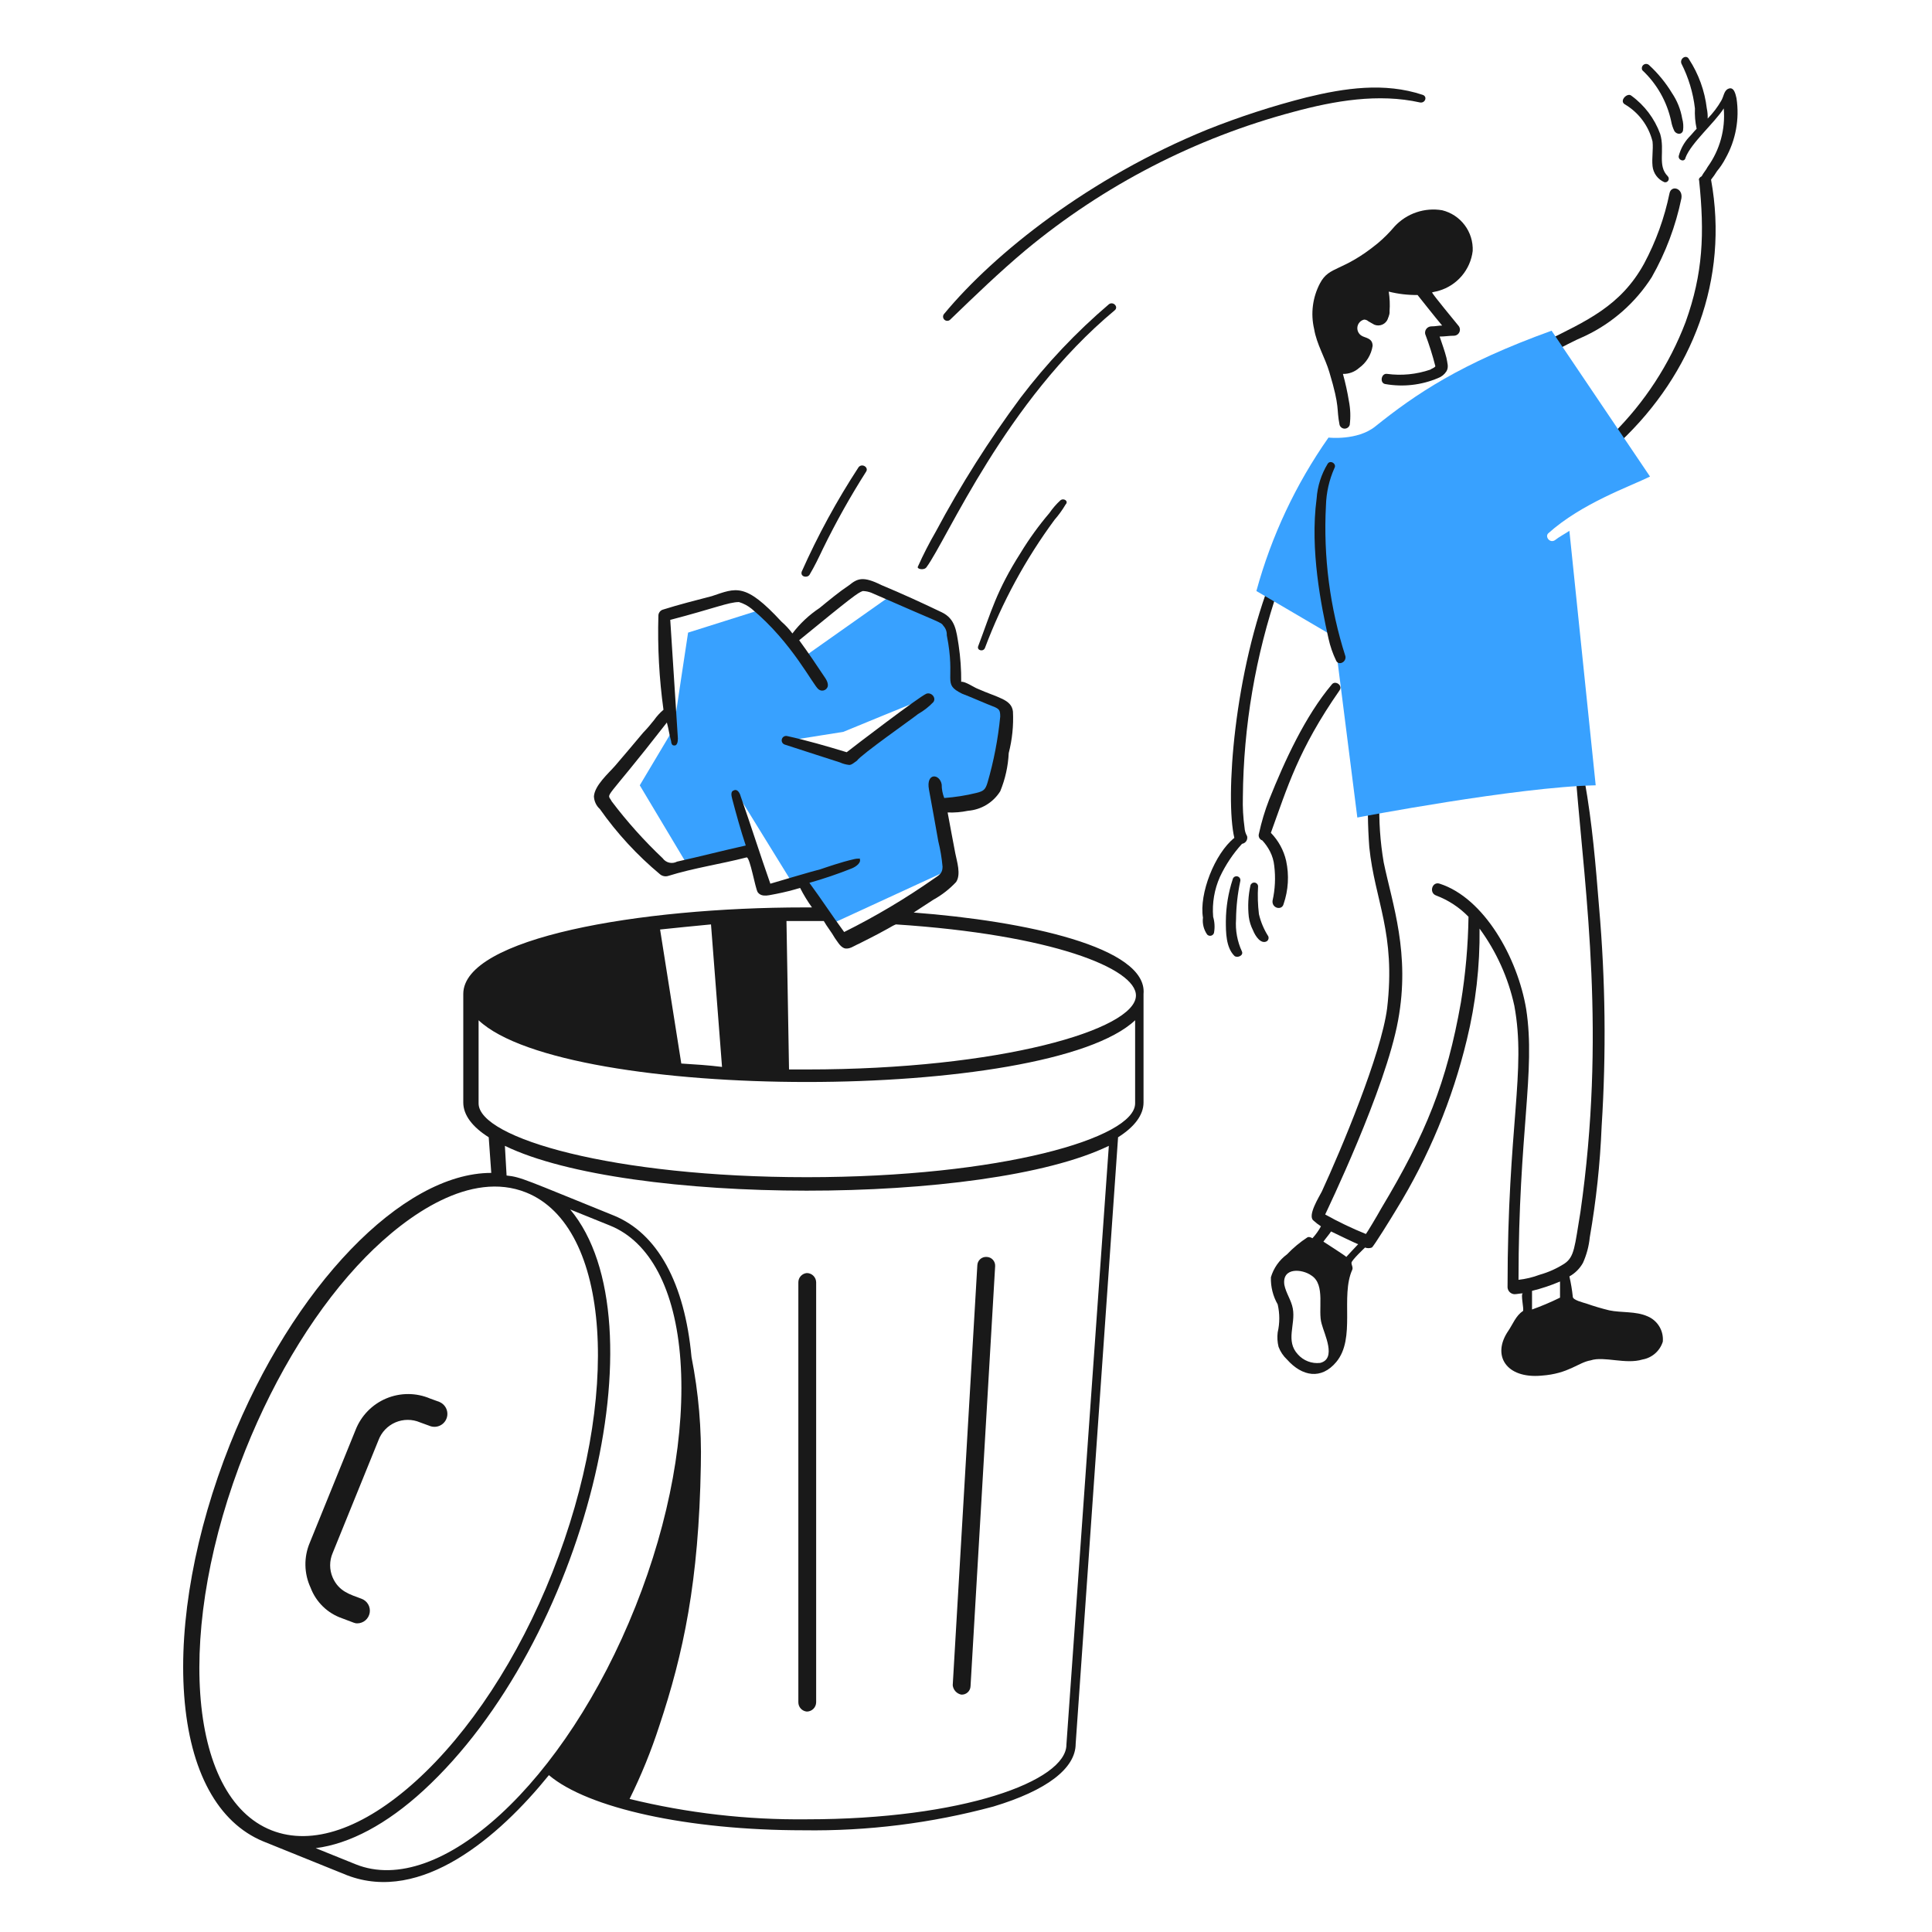 <svg width="154" height="154" viewBox="0 0 154 154" fill="none" xmlns="http://www.w3.org/2000/svg">
<path d="M131.317 104.92C130.376 104.504 129.222 104.65 128.275 104.448C127.658 104.298 127.048 104.118 126.449 103.906C126.247 103.839 125.368 103.636 125.368 103.366C125.311 102.82 125.22 102.278 125.097 101.743C125.552 101.491 125.927 101.116 126.179 100.661C126.468 100.019 126.651 99.334 126.72 98.633C127.231 95.705 127.548 92.746 127.667 89.775C128.038 83.964 127.971 78.133 127.464 72.331C127.193 68.951 126.92 65.627 126.315 62.257C126.254 61.918 125.639 61.987 125.639 62.324C126.392 71.474 127.999 82.452 125.977 96.605C125.512 99.395 125.507 100.185 124.693 100.729C124.086 101.117 123.425 101.414 122.732 101.608C122.187 101.814 121.619 101.95 121.041 102.014C121.041 90.24 122.419 85.432 121.654 80.445C120.971 76.35 118.305 71.582 114.757 70.439C114.149 70.236 113.879 71.182 114.487 71.385C115.456 71.753 116.333 72.33 117.055 73.075C117.021 75.363 116.818 77.646 116.448 79.904C115.323 86.275 113.668 90.374 110.092 96.334C109.755 96.946 108.944 98.295 108.876 98.362C107.762 97.912 106.678 97.393 105.63 96.807C105.753 96.527 110.444 86.829 111.444 81.324C112.425 76.002 110.992 72.091 110.296 68.748C110.013 67.096 109.9 65.42 109.958 63.745C109.947 63.315 109.97 62.886 110.026 62.46C110.026 62.334 109.976 62.214 109.887 62.125C109.798 62.036 109.678 61.987 109.552 61.987C109.427 61.987 109.307 62.036 109.218 62.125C109.129 62.214 109.079 62.334 109.079 62.46C108.998 64.15 109.021 65.844 109.147 67.531C109.586 71.819 111.274 74.364 110.567 80.377C110.093 84.046 106.892 91.663 105.36 94.981C105.157 95.387 104.212 96.875 104.684 97.279C104.874 97.453 105.077 97.611 105.293 97.752C105.107 98.094 104.879 98.412 104.617 98.699C104.481 98.632 104.345 98.56 104.211 98.632C103.62 99.018 103.075 99.472 102.588 99.984C101.972 100.436 101.521 101.077 101.304 101.809C101.281 102.566 101.468 103.315 101.844 103.972C102.014 104.706 102.014 105.469 101.844 106.204C101.797 106.587 101.82 106.977 101.912 107.352C102.056 107.738 102.288 108.085 102.588 108.367C103.798 109.728 105.323 109.988 106.51 108.57C108.098 106.672 106.823 103.338 107.794 101.2C107.862 100.997 107.727 100.862 107.727 100.658C107.727 100.455 108.808 99.442 108.808 99.442C108.982 99.509 109.175 99.509 109.349 99.442C109.485 99.374 110.905 97.076 111.31 96.399C113.882 92.215 115.776 87.652 116.922 82.876C117.63 79.978 117.971 77.003 117.936 74.02C119.281 75.854 120.226 77.95 120.709 80.172C121.671 85.396 120.167 89.667 120.167 102.619C120.177 102.76 120.237 102.892 120.336 102.992C120.436 103.091 120.568 103.151 120.709 103.161C120.912 103.161 121.182 103.093 121.385 103.093C121.182 103.161 121.52 104.446 121.385 104.513C120.843 104.851 120.565 105.589 120.236 106.068C118.879 108.032 120.052 109.908 122.873 109.652C125.049 109.498 125.794 108.601 126.794 108.434C127.847 108.083 129.592 108.775 130.919 108.367C131.294 108.302 131.643 108.136 131.93 107.885C132.216 107.635 132.428 107.31 132.542 106.947C132.582 106.523 132.484 106.097 132.264 105.732C132.043 105.367 131.712 105.083 131.317 104.92ZM105.219 108.639C104.893 108.675 104.563 108.633 104.257 108.515C103.95 108.398 103.676 108.208 103.458 107.963C102.444 106.881 103.281 105.589 103.052 104.312C102.931 103.634 102.512 103.095 102.376 102.419C102.173 100.999 103.796 101.135 104.54 101.675C105.689 102.419 105.013 104.448 105.351 105.529C105.556 106.342 106.575 108.321 105.219 108.641L105.219 108.639ZM107.315 100.188C107.18 100.053 105.693 99.106 105.49 98.971C105.625 98.768 106.03 98.295 106.098 98.159C106.369 98.295 108.194 99.174 108.261 99.174C107.99 99.445 107.382 100.122 107.314 100.19L107.315 100.188ZM124.35 103.435C123.624 103.793 122.879 104.109 122.118 104.381V102.894C122.881 102.708 123.627 102.459 124.35 102.15V103.435Z" fill="#191919"/>
<path d="M101.905 46.91C101.973 46.708 102.04 46.572 102.108 46.369C101.899 46.19 101.673 46.031 101.432 45.896C98.356 53.586 97.647 63.634 98.389 66.788C96.812 68.05 95.574 71.258 95.888 73.144C95.829 73.621 95.95 74.103 96.226 74.496C96.266 74.536 96.315 74.566 96.369 74.581C96.424 74.597 96.481 74.597 96.535 74.584C96.59 74.57 96.64 74.542 96.681 74.503C96.722 74.464 96.751 74.415 96.767 74.36C96.846 73.933 96.822 73.493 96.7 73.076C96.612 71.988 96.797 70.895 97.24 69.898C97.692 68.936 98.285 68.047 99.001 67.261C99.069 67.251 99.134 67.226 99.192 67.189C99.251 67.153 99.3 67.104 99.339 67.047C99.377 66.989 99.403 66.925 99.414 66.857C99.426 66.789 99.424 66.72 99.407 66.653C99.287 66.447 99.217 66.215 99.204 65.977C99.091 65.171 99.046 64.356 99.069 63.543C99.116 57.882 100.074 52.266 101.905 46.91Z" fill="#191919"/>
<path d="M106.165 54.551C104.027 57.09 102.406 60.637 101.161 63.746C100.82 64.625 100.549 65.529 100.351 66.451C100.333 66.504 100.326 66.56 100.33 66.616C100.334 66.672 100.349 66.727 100.374 66.777C100.399 66.827 100.434 66.872 100.476 66.909C100.518 66.945 100.568 66.974 100.621 66.991C100.863 67.256 101.069 67.552 101.233 67.87C101.416 68.229 101.531 68.618 101.571 69.019C101.685 69.944 101.64 70.882 101.436 71.791C101.36 72.399 102.18 72.602 102.315 72.062C102.696 70.953 102.766 69.762 102.518 68.616C102.325 67.775 101.903 67.003 101.301 66.385C102.614 62.775 103.474 59.771 106.778 55.026C107.053 54.624 106.433 54.212 106.165 54.551Z" fill="#191919"/>
<path d="M133.078 15.403C132.677 17.362 131.994 19.252 131.05 21.015C129.181 24.414 126.422 25.594 123.14 27.235C123.359 27.503 123.541 27.798 123.68 28.114C124.559 27.64 125.441 27.168 126.385 26.762C128.544 25.73 130.371 24.114 131.659 22.097C132.772 20.138 133.57 18.016 134.025 15.809C134.157 14.997 133.223 14.73 133.078 15.403Z" fill="#191919"/>
<path d="M138.416 7.83C138.349 7.559 138.231 6.849 137.74 7.086C137.412 7.245 137.402 7.694 137.199 8.032C136.899 8.549 136.536 9.026 136.118 9.452C136.129 9.18 136.106 8.908 136.049 8.641C135.884 7.242 135.398 5.9 134.63 4.719C134.427 4.313 133.886 4.652 134.021 5.058C134.591 6.179 134.958 7.392 135.103 8.641C135.078 9.186 135.123 9.731 135.239 10.264C135.036 10.467 134.833 10.737 134.626 10.94C134.238 11.362 133.96 11.873 133.814 12.428C133.747 12.765 134.288 12.968 134.356 12.562C134.792 11.399 136.696 9.764 137.399 8.641C137.545 10.3 137.089 11.957 136.114 13.307C135.978 13.577 135.775 13.78 135.641 14.05C135.505 14.117 135.37 14.253 135.438 14.388C135.874 18.606 135.759 21.781 134.356 25.68C133.077 29.035 131.094 32.079 128.541 34.605L129.154 35.212C134.902 29.784 137.834 22.272 136.388 14.32C136.559 14.105 136.717 13.879 136.861 13.644C137.122 13.331 137.349 12.991 137.537 12.63C138.358 11.173 138.668 9.483 138.416 7.83Z" fill="#191919"/>
<path d="M134.089 9.453C133.966 8.727 133.689 8.035 133.278 7.424C132.777 6.599 132.163 5.847 131.452 5.193C131.394 5.136 131.317 5.102 131.235 5.096C131.154 5.091 131.073 5.115 131.008 5.164C130.942 5.213 130.896 5.284 130.879 5.364C130.861 5.443 130.872 5.527 130.911 5.599C132.072 6.686 132.874 8.102 133.208 9.657C133.257 9.94 133.348 10.213 133.478 10.469C133.681 10.739 134.079 10.738 134.154 10.402C134.199 10.084 134.177 9.761 134.089 9.453Z" fill="#191919"/>
<path d="M98.998 75.849C98.625 75.046 98.462 74.162 98.525 73.279C98.537 72.257 98.65 71.237 98.863 70.237C98.873 70.197 98.876 70.154 98.869 70.113C98.863 70.072 98.849 70.032 98.827 69.996C98.805 69.96 98.776 69.929 98.742 69.905C98.708 69.881 98.67 69.864 98.629 69.854C98.588 69.845 98.546 69.844 98.505 69.852C98.463 69.86 98.424 69.876 98.389 69.898C98.354 69.922 98.325 69.951 98.301 69.986C98.278 70.021 98.262 70.06 98.255 70.102C97.905 71.172 97.723 72.289 97.713 73.415C97.713 74.294 97.713 75.51 98.389 76.187C98.592 76.389 99.134 76.187 98.998 75.849Z" fill="#191919"/>
<path d="M101.094 74.631C100.749 74.09 100.498 73.495 100.35 72.87C100.26 72.13 100.237 71.383 100.282 70.639C100.277 70.567 100.247 70.498 100.196 70.445C100.146 70.393 100.078 70.36 100.006 70.352C99.934 70.344 99.861 70.361 99.8 70.401C99.74 70.442 99.695 70.502 99.674 70.572C99.495 71.394 99.45 72.24 99.541 73.076C99.591 73.454 99.706 73.819 99.879 74.158C100.065 74.623 100.499 75.269 100.961 75.037C101.028 74.997 101.079 74.934 101.103 74.859C101.128 74.784 101.124 74.704 101.094 74.631Z" fill="#191919"/>
<path d="M132.94 14.051C132.088 13.199 132.73 12.001 132.332 10.67C131.885 9.45 131.085 8.391 130.034 7.627C129.724 7.359 129.062 8.01 129.493 8.303C130.045 8.625 130.528 9.053 130.911 9.565C131.294 10.076 131.571 10.659 131.724 11.279C131.792 11.954 131.657 12.563 131.724 13.239C131.753 13.518 131.855 13.785 132.022 14.011C132.188 14.237 132.412 14.414 132.671 14.524C132.73 14.538 132.793 14.532 132.849 14.507C132.905 14.482 132.951 14.441 132.981 14.387C133.011 14.334 133.024 14.273 133.016 14.212C133.009 14.152 132.982 14.095 132.94 14.051Z" fill="#191919"/>
<path d="M76.28 54.28L75.604 49.483L70.938 47.523L64.042 52.391L63.907 52.255C62.844 50.91 61.591 49.726 60.188 48.74L54.847 50.426C54.847 50.426 53.699 57.999 53.699 58.066L50.996 62.597L54.715 68.817L59.989 67.533L58.771 63.273L63.234 70.507L64.113 70.372L66.48 73.55L75.878 69.222L75.265 64.287L79.186 63.205C79.186 63.205 80.268 56.579 80.539 56.376C80.81 56.106 76.28 54.28 76.28 54.28ZM73.711 55.7C73.507 55.768 67.626 60.433 67.626 60.433L62.96 59.013L67.22 58.337C67.22 58.337 73.778 55.632 73.711 55.7Z" fill="#38A1FF"/>
<path d="M123.406 42.516C126.081 40.108 129.958 38.764 131.523 37.986L123.677 26.36C116.374 28.997 112.844 31.413 109.613 34C108.187 35.141 105.895 34.879 105.895 34.879C103.287 38.593 101.343 42.732 100.147 47.11L106.368 50.762L108.193 65.166C108.193 65.166 120.904 62.73 127.193 62.597L125.096 42.313C124.691 42.583 124.285 42.786 123.948 43.056C123.542 43.327 123.136 42.786 123.406 42.516Z" fill="#38A1FF"/>
<path d="M117.389 20.004C117.421 19.265 117.196 18.538 116.752 17.946C116.308 17.355 115.673 16.935 114.955 16.759C114.267 16.643 113.56 16.699 112.899 16.924C112.238 17.148 111.644 17.533 111.168 18.044C110.757 18.533 110.305 18.985 109.816 19.396C106.978 21.714 105.975 21.157 105.222 22.574C104.628 23.694 104.46 24.991 104.749 26.225C104.951 27.442 105.628 28.522 105.965 29.67C106.84 32.584 106.507 32.513 106.777 33.862C106.802 33.95 106.856 34.027 106.929 34.082C107.002 34.137 107.091 34.167 107.182 34.167C107.274 34.167 107.363 34.137 107.436 34.082C107.509 34.027 107.563 33.95 107.588 33.862C107.667 33.231 107.644 32.592 107.521 31.969C107.402 31.239 107.243 30.517 107.045 29.805C107.518 29.816 107.977 29.647 108.33 29.332C108.618 29.125 108.862 28.863 109.048 28.56C109.234 28.258 109.357 27.922 109.411 27.571C109.411 26.926 108.811 26.946 108.532 26.76C108.412 26.688 108.317 26.582 108.258 26.455C108.199 26.328 108.179 26.187 108.201 26.049C108.223 25.911 108.285 25.783 108.381 25.681C108.476 25.578 108.599 25.507 108.735 25.475C108.86 25.477 108.981 25.525 109.073 25.61C109.208 25.678 109.411 25.813 109.547 25.881C109.648 25.922 109.758 25.943 109.868 25.942C109.978 25.941 110.087 25.917 110.188 25.873C110.288 25.829 110.379 25.765 110.455 25.685C110.531 25.605 110.59 25.511 110.628 25.408C110.628 25.34 110.696 25.272 110.696 25.205C110.751 25.077 110.774 24.938 110.763 24.799C110.8 24.28 110.778 23.758 110.696 23.244C111.447 23.433 112.219 23.524 112.993 23.514C113.057 23.591 114.481 25.396 114.954 25.948C114.684 25.948 114.413 26.016 114.075 26.016C114.002 26.019 113.93 26.038 113.865 26.072C113.8 26.105 113.743 26.153 113.698 26.211C113.653 26.269 113.621 26.336 113.604 26.407C113.588 26.478 113.587 26.553 113.602 26.624C113.921 27.464 114.192 28.322 114.413 29.193C114.345 29.329 114.075 29.396 114.008 29.464C112.901 29.843 111.721 29.959 110.562 29.802C110.089 29.735 109.954 30.546 110.427 30.614C111.841 30.863 113.297 30.699 114.619 30.14C114.898 30.039 115.136 29.849 115.295 29.599C115.498 29.262 115.363 28.923 115.295 28.517C115.16 27.977 114.957 27.436 114.754 26.827C115.16 26.827 115.498 26.76 115.903 26.76C115.995 26.757 116.085 26.727 116.161 26.675C116.238 26.622 116.297 26.549 116.333 26.463C116.369 26.377 116.379 26.283 116.363 26.192C116.346 26.101 116.304 26.016 116.241 25.948C116.001 25.654 114.262 23.546 114.145 23.311C114.347 23.244 114.483 23.244 114.686 23.177C115.398 22.972 116.034 22.561 116.515 21.997C116.996 21.433 117.3 20.74 117.389 20.004Z" fill="#191919"/>
<path d="M72.832 72.739C73.373 72.4 73.847 72.062 74.387 71.724C75.067 71.35 75.683 70.871 76.213 70.305C76.618 69.692 76.276 68.683 76.145 68.007C75.935 66.927 75.739 65.844 75.536 64.762C76.081 64.784 76.626 64.739 77.159 64.627C77.679 64.586 78.182 64.425 78.629 64.155C79.075 63.885 79.452 63.514 79.729 63.072C80.127 62.104 80.356 61.074 80.405 60.029C80.684 58.948 80.798 57.831 80.742 56.716C80.628 55.74 79.569 55.631 77.903 54.89C77.7 54.823 76.889 54.278 76.618 54.35C76.626 53.376 76.558 52.403 76.415 51.44C76.232 50.291 76.154 49.325 75.063 48.803C73.455 48.032 71.886 47.315 70.263 46.639C68.794 45.905 68.356 46.108 67.693 46.639C66.882 47.18 66.071 47.856 65.327 48.464C64.497 49.014 63.766 49.7 63.163 50.493C62.906 50.146 62.611 49.829 62.285 49.546C59.392 46.414 58.686 46.866 56.74 47.518C55.455 47.856 54.165 48.174 52.819 48.6C52.721 48.635 52.636 48.699 52.576 48.784C52.515 48.868 52.482 48.969 52.48 49.073C52.408 51.581 52.544 54.091 52.886 56.577C52.604 56.814 52.355 57.087 52.143 57.388C51.869 57.742 51.576 58.081 51.264 58.403C50.52 59.282 49.787 60.17 49.032 61.039C48.496 61.652 47.41 62.595 47.342 63.474C47.349 63.666 47.395 63.854 47.476 64.028C47.557 64.203 47.672 64.359 47.815 64.487C49.179 66.427 50.794 68.177 52.616 69.694C52.7 69.763 52.8 69.811 52.906 69.834C53.013 69.858 53.123 69.856 53.228 69.83C55.312 69.18 57.42 68.883 59.517 68.342C59.787 68.342 60.193 70.776 60.395 71.115C60.733 71.588 61.409 71.317 61.883 71.249C62.521 71.124 63.153 70.966 63.776 70.776C64.051 71.318 64.368 71.838 64.722 72.331H64.11C50.925 72.331 36.928 74.766 36.928 79.228V87.88C36.928 88.894 37.671 89.841 38.956 90.652L39.159 93.492C32.059 93.492 23.339 102.553 18.332 115.128C15.56 122.096 14.249 129.261 14.681 135.142C15.127 141.228 17.385 145.283 20.969 146.771L27.663 149.476C33.578 151.751 39.761 146.433 43.754 141.497C46.864 144.134 54.843 145.892 64.038 145.892C69.15 145.968 74.248 145.331 79.183 143.999C83.444 142.717 85.742 140.956 85.742 138.995L89.122 90.652C90.407 89.841 91.151 88.891 91.151 87.88V79.228C91.494 75.51 81.757 73.415 72.832 72.739ZM68.099 68.479C67.011 68.723 65.802 69.155 65.395 69.29C65.056 69.358 61.405 70.439 61.405 70.439C60.594 68.141 59.85 65.773 59.039 63.474C58.971 63.203 58.768 62.862 58.498 63.001C58.228 63.069 58.292 63.407 58.363 63.677C58.685 64.898 59.039 66.179 59.444 67.396C57.619 67.801 55.794 68.275 53.968 68.68C53.777 68.782 53.554 68.811 53.343 68.762C53.132 68.712 52.946 68.587 52.82 68.41C51.344 67.014 49.987 65.499 48.761 63.88C48.366 63.089 47.982 64.244 53.156 57.592C53.291 58.065 53.359 58.606 53.494 59.079C53.494 59.215 53.562 59.417 53.697 59.417C53.967 59.485 54.035 59.147 54.035 58.876C53.832 55.699 53.629 52.589 53.426 49.411C56.9 48.504 58.088 47.99 58.903 47.99C59.273 48.103 59.618 48.286 59.917 48.532C63.155 51.212 64.826 54.667 65.258 54.955C65.31 54.994 65.37 55.022 65.433 55.037C65.497 55.052 65.563 55.053 65.627 55.04C65.691 55.027 65.751 55.001 65.805 54.963C65.858 54.925 65.902 54.876 65.935 54.82C66.07 54.617 65.935 54.278 65.8 54.076C65.124 53.062 64.448 52.048 63.703 51.033C67.938 47.569 68.379 47.243 68.775 47.111C69.006 47.117 69.235 47.163 69.451 47.247C75.105 49.736 74.985 49.565 75.198 49.884C75.29 49.984 75.362 50.101 75.408 50.228C75.455 50.356 75.475 50.492 75.468 50.627C76.206 54.317 75.064 54.483 76.685 55.293C77.564 55.631 78.446 56.036 79.322 56.375C79.642 56.535 79.728 56.613 79.728 57.118C79.554 58.904 79.215 60.67 78.713 62.392C78.544 62.946 78.399 63.062 77.834 63.203C76.991 63.41 76.132 63.546 75.265 63.609C75.13 63.265 75.061 62.898 75.062 62.527C74.902 61.656 73.799 61.572 74.048 62.933C74.297 64.294 74.556 65.71 74.792 67.058C74.957 67.724 75.07 68.402 75.131 69.085C75.131 69.626 74.856 69.756 74.454 70.032C72.175 71.628 69.779 73.052 67.288 74.291C66.341 73.007 65.462 71.654 64.516 70.37C65.662 70.045 66.79 69.662 67.896 69.221C68.234 69.084 68.708 68.748 68.509 68.41C68.64 68.479 68.435 68.403 68.099 68.479ZM54.306 84.774L52.616 74.091C53.9 73.955 55.253 73.82 56.674 73.685L57.553 85.044C56.47 84.909 55.388 84.841 54.306 84.774ZM19.553 115.605C21.985 109.519 25.369 104.043 29.154 100.189C32.471 96.811 37.518 93.285 41.933 95.051C48.694 97.756 49.572 111.345 44.029 125.341C41.324 132.17 37.405 138.122 33.144 141.974C28.953 145.762 24.898 147.172 21.649 145.896C14.895 143.242 13.936 129.666 19.553 115.605ZM28.343 148.6L25.165 147.316C27.869 146.977 30.831 145.401 33.751 142.721C46.624 130.894 52.901 105.292 45.449 96.407L48.627 97.691C51.804 98.976 53.833 102.763 54.239 108.442C54.647 114.189 53.404 121.144 50.655 128.05C45.064 142.09 35.036 151.305 28.343 148.6ZM85.004 139.067C85.004 141.976 76.688 145.017 64.315 145.017C59.555 145.07 54.808 144.525 50.184 143.394C51.113 141.515 51.904 139.572 52.55 137.579C54.472 131.819 55.705 126.085 55.863 116.822C55.932 113.92 55.683 111.018 55.12 108.17C54.579 102.288 52.415 98.299 48.899 96.879C41.917 94.058 41.539 93.816 40.38 93.701L40.245 91.335C50.008 96.082 78.546 96.118 88.385 91.335L85.004 139.067ZM64.315 93.834C48.899 93.834 38.149 90.723 38.149 87.952V81.325C45.117 87.886 83.51 87.886 90.481 81.325V87.952C90.479 90.723 79.729 93.834 64.313 93.834H64.315ZM64.315 85.247H62.893L62.69 73.415H65.665C65.935 73.888 66.278 74.294 66.544 74.767C66.747 75.037 66.95 75.443 67.288 75.579C67.693 75.713 68.099 75.376 68.436 75.24C71.153 73.882 70.967 73.862 71.412 73.685C83.852 74.497 90.573 77.201 90.546 79.364C90.513 82.07 79.729 85.247 64.313 85.247H64.315Z" fill="#191919"/>
<path d="M78.646 100.19C78.553 100.183 78.459 100.196 78.37 100.226C78.281 100.257 78.199 100.305 78.13 100.369C78.06 100.432 78.004 100.509 77.965 100.594C77.926 100.679 77.905 100.772 77.903 100.866L75.942 134.334C75.962 134.513 76.039 134.681 76.16 134.815C76.281 134.948 76.442 135.04 76.618 135.077C76.712 135.084 76.806 135.072 76.895 135.041C76.983 135.01 77.065 134.962 77.135 134.898C77.204 134.835 77.26 134.759 77.299 134.673C77.338 134.588 77.359 134.495 77.362 134.401L79.323 100.933C79.329 100.84 79.317 100.745 79.286 100.657C79.255 100.568 79.207 100.486 79.144 100.417C79.08 100.347 79.004 100.291 78.918 100.252C78.833 100.213 78.74 100.192 78.646 100.19Z" fill="#191919"/>
<path d="M64.313 101.475C64.127 101.491 63.955 101.577 63.829 101.715C63.704 101.852 63.635 102.033 63.637 102.219V135.686C63.635 135.872 63.704 136.052 63.829 136.19C63.955 136.328 64.127 136.413 64.313 136.43C64.51 136.428 64.698 136.349 64.837 136.21C64.976 136.071 65.055 135.883 65.056 135.686V102.218C65.055 102.021 64.976 101.833 64.837 101.694C64.698 101.555 64.51 101.476 64.313 101.475Z" fill="#191919"/>
<path d="M35.036 111.751L34.292 111.481C33.739 111.244 33.143 111.122 32.541 111.12C31.939 111.119 31.343 111.238 30.788 111.471C30.233 111.705 29.73 112.047 29.31 112.479C28.89 112.91 28.561 113.421 28.342 113.982L24.691 122.975C24.451 123.544 24.333 124.156 24.345 124.774C24.357 125.391 24.498 125.999 24.759 126.558C24.972 127.123 25.307 127.633 25.739 128.054C26.171 128.474 26.691 128.795 27.261 128.992C28.328 129.386 28.268 129.398 28.478 129.398C28.715 129.397 28.944 129.312 29.125 129.159C29.306 129.005 29.427 128.793 29.468 128.559C29.508 128.326 29.465 128.085 29.346 127.88C29.227 127.675 29.039 127.518 28.816 127.437C27.897 127.09 27.015 126.866 26.519 125.747C26.385 125.438 26.316 125.104 26.316 124.767C26.316 124.43 26.385 124.096 26.519 123.786L30.168 114.798C30.286 114.482 30.467 114.194 30.699 113.95C30.932 113.706 31.211 113.512 31.521 113.379C31.83 113.246 32.164 113.178 32.501 113.178C32.838 113.177 33.171 113.246 33.481 113.378L34.225 113.649C34.349 113.702 34.483 113.73 34.618 113.732C34.754 113.733 34.888 113.708 35.013 113.658C35.139 113.608 35.253 113.533 35.35 113.439C35.447 113.344 35.524 113.232 35.577 113.107C35.631 112.983 35.659 112.849 35.66 112.714C35.662 112.579 35.637 112.445 35.587 112.319C35.536 112.193 35.462 112.079 35.367 111.982C35.273 111.885 35.16 111.808 35.036 111.755V111.751Z" fill="#191919"/>
<path d="M113.4 7.56C110.358 6.545 107.181 7.019 104.135 7.763C101.445 8.446 98.803 9.304 96.225 10.332C86.867 14.15 79.283 20.157 75.269 25.004C75.206 25.067 75.172 25.152 75.172 25.24C75.172 25.329 75.207 25.413 75.27 25.476C75.332 25.538 75.417 25.574 75.505 25.574C75.594 25.574 75.679 25.54 75.742 25.477C77.703 23.584 79.664 21.691 81.759 19.933C87.999 14.756 95.287 10.996 103.122 8.912C106.368 8.033 109.884 7.424 113.197 8.169C113.602 8.236 113.805 7.695 113.4 7.56Z" fill="#191919"/>
<path d="M88.382 24.26C85.778 26.479 83.421 28.973 81.351 31.698C78.836 35.086 76.576 38.657 74.59 42.38C74.069 43.279 73.595 44.204 73.17 45.153C73.035 45.355 73.645 45.492 73.846 45.22C75.504 42.975 80.121 31.997 88.854 24.734C89.189 24.457 88.716 23.986 88.382 24.26Z" fill="#191919"/>
<path d="M68.437 37.242C66.707 39.889 65.192 42.67 63.907 45.559C63.771 45.964 64.313 46.099 64.519 45.829C64.925 45.153 65.249 44.47 65.601 43.732C66.633 41.618 67.784 39.565 69.047 37.58C69.248 37.242 68.708 36.904 68.437 37.242Z" fill="#191919"/>
<path d="M73.846 55.294C73.273 55.524 67.951 59.593 67.491 59.96C65.936 59.487 64.313 59.014 62.758 58.675C62.669 58.65 62.573 58.66 62.492 58.705C62.411 58.749 62.35 58.824 62.324 58.913C62.297 59.002 62.306 59.098 62.35 59.18C62.393 59.262 62.467 59.323 62.555 59.351C63.367 59.621 66.748 60.703 66.951 60.772C67.186 60.879 67.437 60.947 67.694 60.974C67.897 60.974 68.1 60.772 68.306 60.636C68.628 60.154 72.764 57.259 73.175 56.917C73.624 56.662 74.034 56.343 74.391 55.971C74.656 55.632 74.251 55.159 73.846 55.294Z" fill="#191919"/>
<path d="M84.528 39.879C84.198 40.182 83.903 40.523 83.649 40.893C82.8 41.89 82.032 42.952 81.352 44.071C79.417 47.111 79.01 48.764 77.972 51.508C77.843 51.849 78.385 51.984 78.512 51.644C79.881 48.001 81.747 44.565 84.057 41.434C84.387 41.057 84.682 40.649 84.936 40.217C85.205 39.947 84.796 39.672 84.528 39.879Z" fill="#191919"/>
<path d="M106.368 37.309C106.571 36.971 106.032 36.634 105.827 36.971C105.316 37.811 105.014 38.762 104.948 39.743C104.402 43.841 105.322 48.323 105.895 50.899C106.029 51.507 106.233 52.098 106.503 52.66C106.696 53.07 107.314 52.795 107.247 52.322C106.002 48.438 105.475 44.36 105.692 40.287C105.721 39.26 105.95 38.248 106.368 37.309Z" fill="#191919"/>
</svg>
